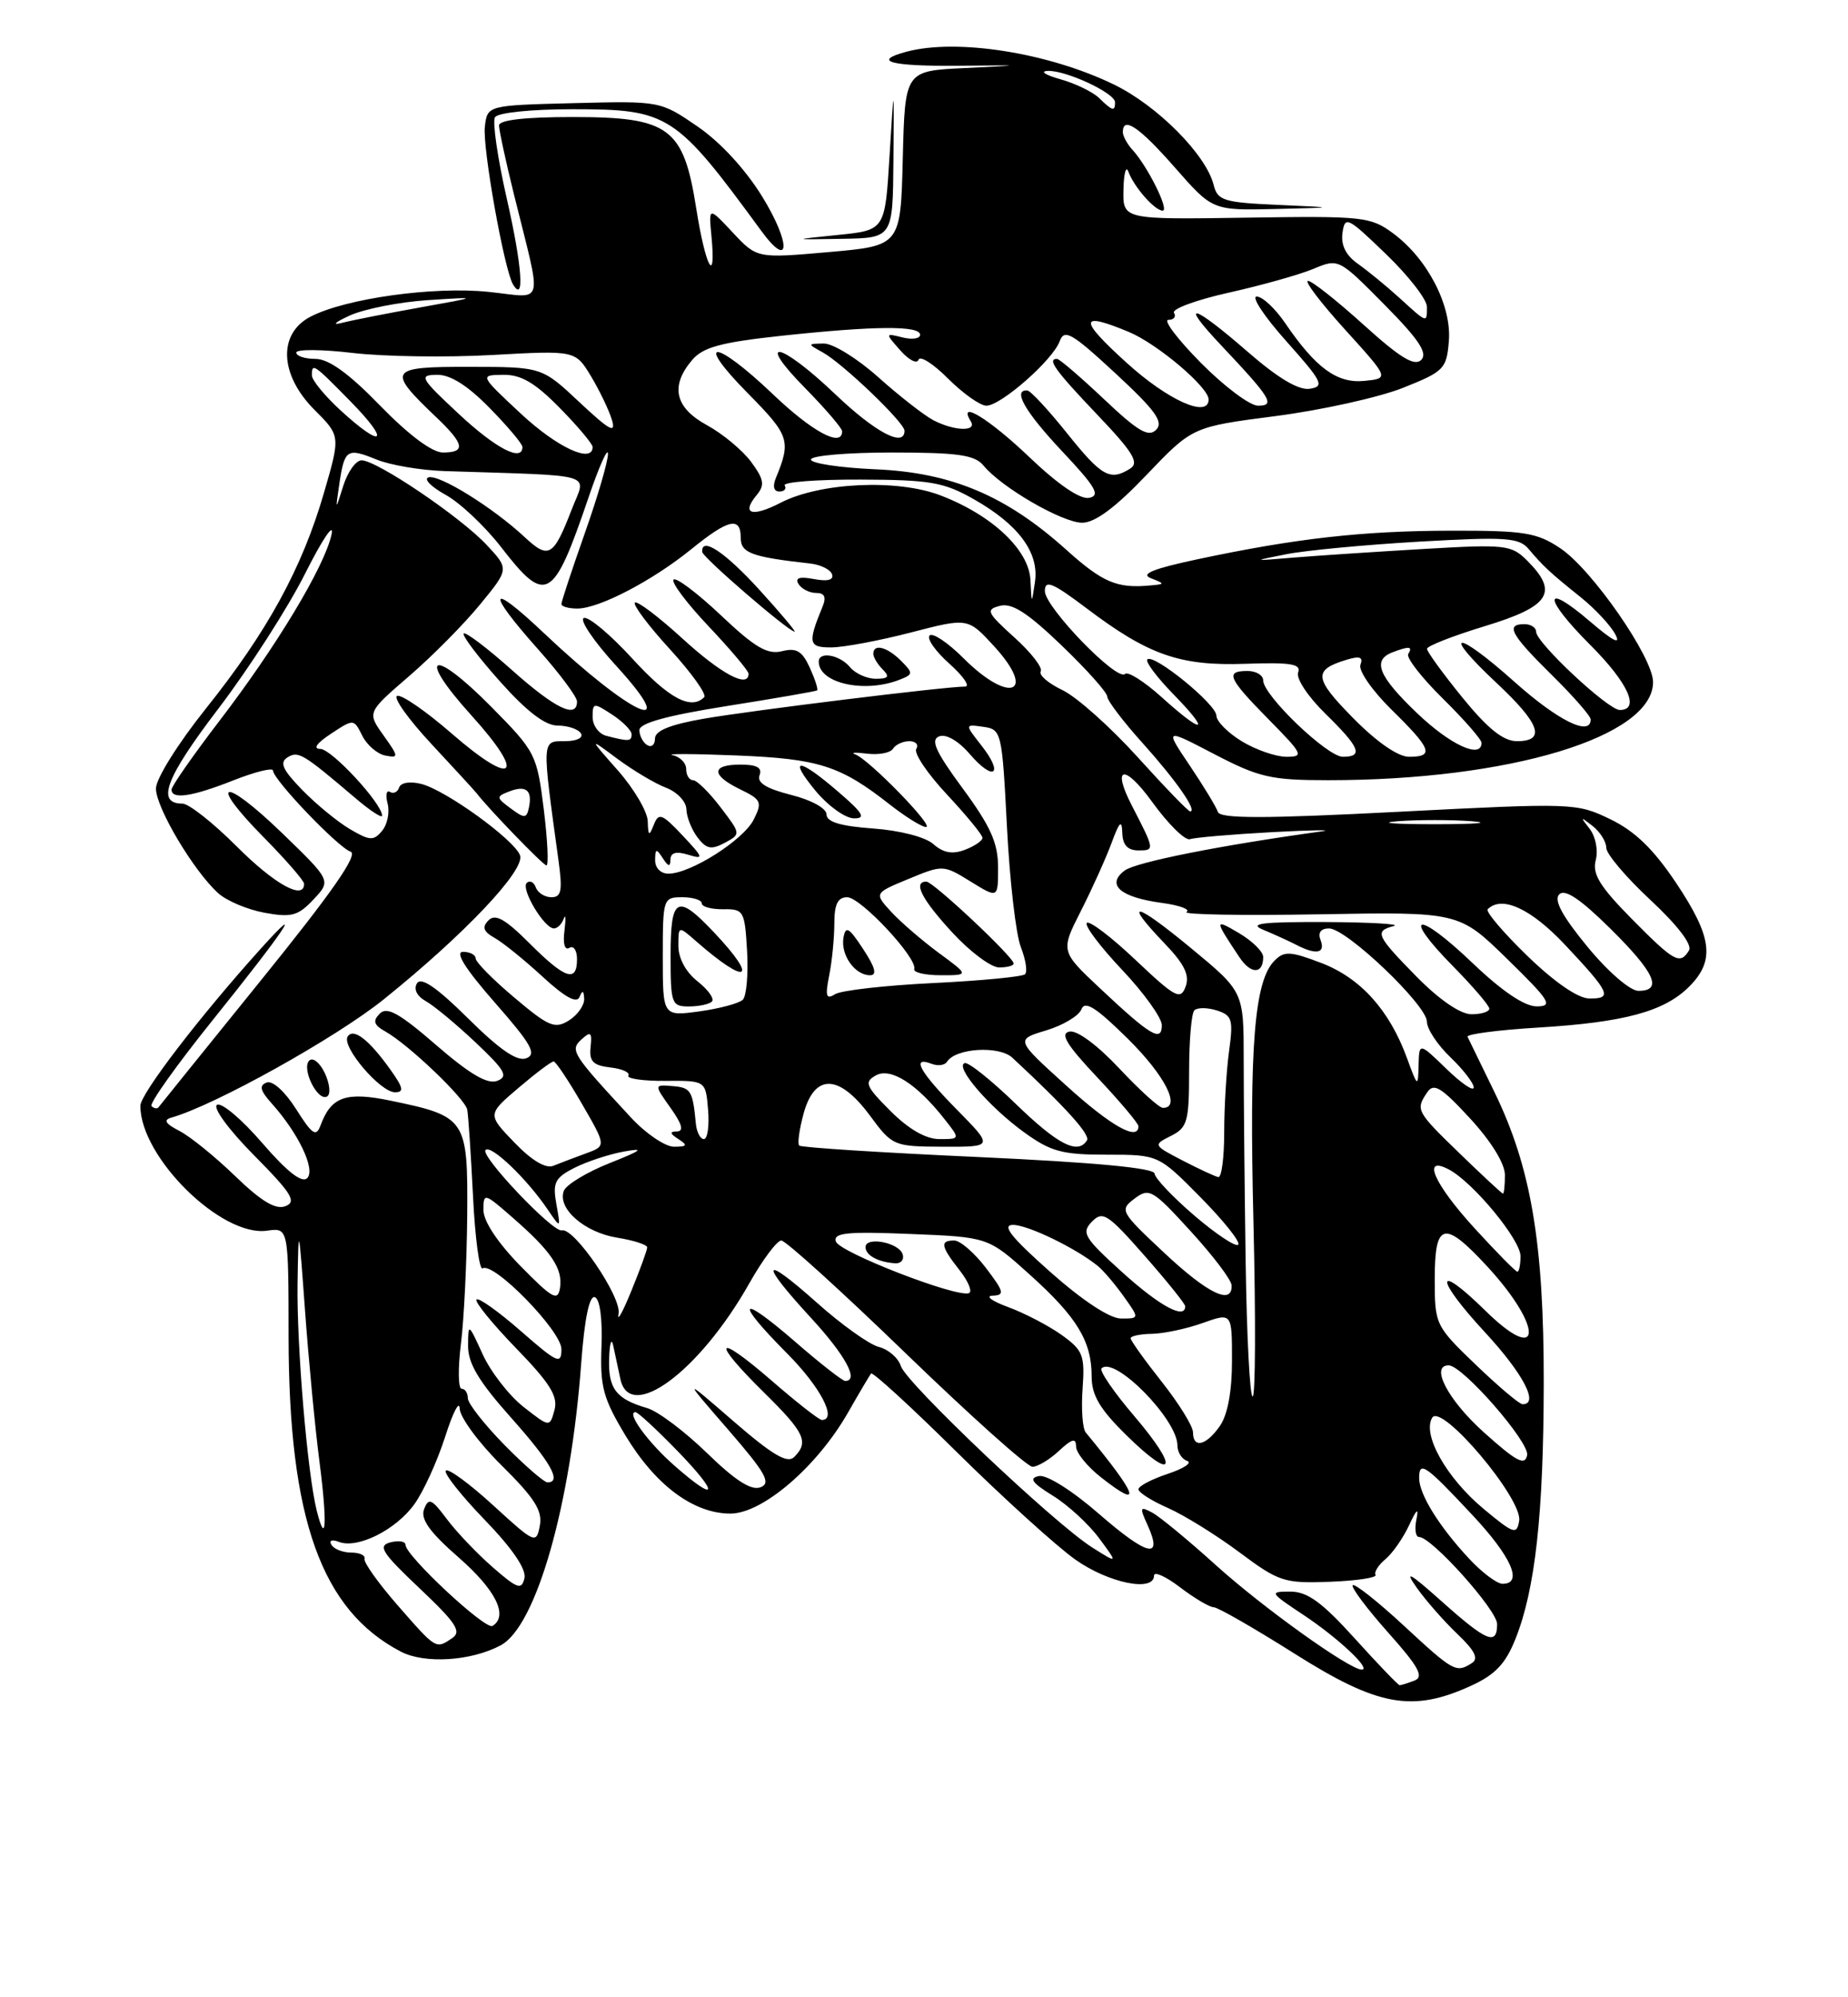 <?xml version="1.0" encoding="UTF-8" standalone="no"?>
<!DOCTYPE svg PUBLIC "-//W3C//DTD SVG 1.1//EN" "http://www.w3.org/Graphics/SVG/1.1/DTD/svg11.dtd" >
<svg xmlns="http://www.w3.org/2000/svg" xmlns:xlink="http://www.w3.org/1999/xlink" version="1.1" viewBox="0 0 237 256">
 <g >
 <path fill="currentColor"
d=" M 188.59 216.10 C 191.75 214.66 193.07 213.28 194.35 210.07 C 196.89 203.73 197.96 194.05 197.98 177.21 C 198.00 159.33 196.35 149.61 191.67 140.00 C 189.93 136.43 188.37 133.22 188.21 132.89 C 188.05 132.55 192.10 132.02 197.21 131.71 C 208.32 131.04 213.44 129.65 216.63 126.46 C 219.97 123.12 219.60 120.12 214.97 113.19 C 212.07 108.85 209.69 106.54 206.53 105.01 C 202.19 102.91 201.76 102.90 179.35 104.05 C 162.10 104.94 156.48 104.94 156.19 104.07 C 155.98 103.43 154.35 100.75 152.58 98.12 C 149.36 93.34 149.36 93.34 155.75 96.67 C 161.48 99.65 163.00 100.00 170.35 100.00 C 193.60 100.00 212.00 94.44 212.00 87.42 C 212.00 84.27 204.17 72.98 200.10 70.27 C 197.10 68.26 195.47 68.00 186.10 68.02 C 174.75 68.04 166.21 69.00 153.59 71.68 C 147.90 72.89 146.21 73.57 147.59 74.11 C 149.43 74.83 149.43 74.87 147.50 75.04 C 143.25 75.44 141.41 74.66 136.73 70.45 C 129.02 63.52 122.00 60.56 112.25 60.15 C 107.71 59.95 104.00 59.39 104.00 58.90 C 104.00 58.40 108.67 58.00 114.38 58.00 C 122.86 58.00 125.01 58.31 126.13 59.67 C 128.43 62.48 136.25 67.00 138.79 67.00 C 140.43 67.00 143.06 65.05 147.06 60.85 C 152.93 54.71 152.93 54.71 163.59 53.33 C 169.46 52.57 176.78 50.95 179.88 49.73 C 185.19 47.62 185.52 47.29 185.81 43.74 C 186.19 39.19 183.08 33.18 178.68 29.92 C 175.77 27.77 174.85 27.67 159.81 27.90 C 144.00 28.14 144.00 28.14 144.08 24.32 C 144.12 22.22 144.41 21.18 144.71 22.00 C 145.43 23.97 148.10 27.00 149.11 27.00 C 150.00 27.00 147.20 21.35 145.25 19.22 C 144.56 18.47 144.00 17.44 144.00 16.93 C 144.00 14.84 146.13 16.29 150.69 21.49 C 155.50 26.97 155.50 26.97 163.50 26.79 C 171.50 26.60 171.50 26.60 163.85 26.26 C 156.90 25.95 156.15 25.71 155.64 23.68 C 154.66 19.81 148.42 13.53 142.85 10.83 C 134.44 6.75 122.71 4.90 116.25 6.63 C 111.76 7.83 114.18 8.50 122.75 8.43 C 131.46 8.35 131.47 8.35 123.78 8.72 C 116.06 9.08 116.06 9.08 115.78 20.29 C 115.50 31.50 115.50 31.50 106.29 32.31 C 97.08 33.12 97.08 33.12 93.98 29.81 C 90.88 26.50 90.88 26.50 91.24 30.25 C 91.86 36.77 90.49 34.30 89.30 26.77 C 87.66 16.33 85.87 15.00 73.44 15.00 C 67.33 15.00 64.00 15.38 64.00 16.08 C 64.00 16.68 64.85 20.62 65.89 24.83 C 69.57 39.72 69.97 38.16 62.65 37.41 C 55.61 36.68 44.35 38.25 39.84 40.58 C 35.62 42.76 35.84 48.04 40.34 52.54 C 43.67 55.87 43.67 55.87 41.54 63.19 C 38.75 72.81 34.27 80.99 26.42 90.80 C 22.81 95.32 20.00 99.81 20.00 101.07 C 20.00 103.52 24.83 111.63 27.98 114.48 C 29.06 115.46 31.74 116.59 33.93 116.99 C 37.38 117.62 38.23 117.39 40.20 115.29 C 42.48 112.87 42.48 112.87 36.20 106.80 C 28.60 99.45 26.49 99.90 33.81 107.31 C 36.66 110.20 39.00 112.89 39.00 113.28 C 39.00 115.44 35.21 113.34 30.37 108.50 C 27.34 105.47 24.21 103.00 23.40 103.00 C 19.99 103.00 21.23 99.71 27.99 90.85 C 31.91 85.71 36.93 77.90 39.14 73.50 C 41.35 69.10 42.88 66.85 42.52 68.50 C 41.64 72.59 35.46 82.86 28.10 92.45 C 24.75 96.83 22.00 100.77 22.00 101.20 C 22.00 102.51 24.62 102.12 29.96 100.01 C 32.73 98.92 35.00 98.36 35.01 98.76 C 35.03 99.93 43.35 108.62 44.96 109.16 C 45.99 109.50 42.60 114.36 33.53 125.57 C 26.45 134.33 20.50 141.69 20.33 141.92 C 20.15 142.15 19.75 142.08 19.43 141.77 C 19.12 141.46 22.67 136.48 27.31 130.71 C 36.43 119.37 39.32 115.09 33.53 121.50 C 25.68 130.19 18.00 140.20 18.00 141.74 C 18.00 148.33 28.41 158.58 34.25 157.74 C 37.00 157.35 37.00 157.35 37.01 171.42 C 37.04 194.69 41.21 206.37 51.40 211.69 C 54.45 213.29 60.44 212.91 64.22 210.88 C 68.77 208.45 73.21 192.87 74.54 174.70 C 74.96 169.05 75.58 166.03 76.28 166.26 C 76.93 166.48 77.27 168.98 77.14 172.56 C 76.94 177.73 77.34 179.21 80.20 183.97 C 84.06 190.37 88.94 194.00 93.67 194.00 C 97.79 194.00 104.78 188.00 108.75 181.06 C 110.18 178.55 111.52 176.30 111.71 176.05 C 111.91 175.80 116.89 180.36 122.78 186.19 C 128.68 192.01 135.48 198.17 137.90 199.89 C 142.17 202.91 148.00 204.10 148.00 201.95 C 148.00 201.37 149.50 202.05 151.34 203.45 C 153.18 204.85 155.12 206.00 155.64 206.00 C 156.17 206.00 160.85 208.69 166.05 211.97 C 176.70 218.70 181.10 219.50 188.59 216.10 Z  M 65.01 25.53 C 63.82 20.32 63.13 15.59 63.48 15.03 C 63.84 14.44 68.13 14.00 73.41 14.00 C 85.76 14.00 86.62 14.56 97.63 29.59 C 101.34 34.65 101.47 31.27 97.79 25.26 C 95.63 21.74 92.40 18.23 89.47 16.22 C 84.68 12.94 84.68 12.94 73.59 13.22 C 62.50 13.50 62.50 13.50 62.18 16.25 C 61.87 18.95 64.67 34.59 65.79 36.45 C 67.31 38.96 66.96 34.10 65.01 25.53 Z  M 114.58 20.50 C 114.66 10.50 114.66 10.50 114.08 20.00 C 113.50 29.50 113.50 29.50 107.50 30.11 C 101.50 30.72 101.50 30.72 108.00 30.61 C 114.50 30.50 114.50 30.50 114.58 20.50 Z  M 173.74 210.00 C 169.54 205.36 167.67 204.00 165.48 204.00 C 162.76 204.00 162.81 204.10 167.15 206.98 C 171.59 209.92 175.94 214.00 174.64 214.00 C 173.07 214.00 162.00 206.08 156.00 200.67 C 152.43 197.44 148.72 194.38 147.76 193.87 C 146.19 193.03 146.13 193.20 147.17 195.47 C 149.19 199.92 147.19 199.46 141.00 194.09 C 137.54 191.07 134.25 189.00 133.25 189.19 C 131.92 189.45 132.34 190.05 135.01 191.70 C 136.95 192.89 139.62 195.35 140.96 197.16 C 143.39 200.44 143.39 200.44 140.07 198.34 C 135.18 195.25 116.23 177.29 115.53 175.09 C 115.20 174.05 113.93 172.95 112.71 172.64 C 111.49 172.34 107.91 169.78 104.75 166.96 C 97.68 160.66 97.30 161.64 104.01 168.92 C 108.43 173.72 110.21 177.00 108.39 177.00 C 108.05 177.00 105.12 174.71 101.89 171.90 C 94.71 165.69 94.16 166.66 100.97 173.50 C 105.24 177.80 107.42 182.00 105.39 182.00 C 105.05 182.00 102.12 179.71 98.89 176.90 C 91.70 170.68 91.12 171.73 98.00 178.50 C 103.21 183.63 103.77 184.83 101.85 186.75 C 100.98 187.62 99.08 186.50 94.11 182.20 C 87.53 176.50 87.53 176.50 93.38 183.24 C 98.21 188.81 98.93 190.09 97.53 190.63 C 96.35 191.08 94.30 189.77 90.67 186.24 C 87.83 183.48 84.38 180.88 83.00 180.48 C 79.01 179.32 77.99 178.00 78.12 174.13 C 78.18 172.13 78.42 171.40 78.65 172.50 C 78.89 173.60 79.29 175.51 79.56 176.75 C 80.77 182.42 89.73 175.77 96.10 164.48 C 97.80 161.47 99.65 159.00 100.20 159.00 C 100.76 159.00 107.96 165.53 116.20 173.50 C 124.45 181.47 131.74 188.00 132.41 188.00 C 133.08 188.00 134.61 187.08 135.81 185.96 C 137.47 184.41 138.00 184.27 138.00 185.39 C 138.00 186.20 139.45 187.99 141.22 189.37 C 146.60 193.59 145.98 191.77 139.24 183.60 C 138.83 183.11 138.65 180.58 138.84 177.98 C 139.14 173.69 138.90 173.07 136.13 171.09 C 134.46 169.90 131.38 168.30 129.29 167.53 C 127.21 166.77 126.31 166.11 127.30 166.07 C 128.88 166.01 128.77 165.57 126.43 162.50 C 124.96 160.57 123.14 159.00 122.38 159.00 C 120.51 159.00 120.64 159.72 123.07 162.82 C 124.21 164.27 124.74 165.59 124.25 165.75 C 122.58 166.31 107.65 160.51 107.20 159.13 C 106.84 158.01 108.60 157.83 116.73 158.16 C 126.72 158.56 126.72 158.56 132.03 163.34 C 138.12 168.81 140.00 171.90 140.00 176.41 C 140.00 178.85 141.04 180.60 144.48 183.98 C 150.63 190.01 151.30 188.35 145.48 181.52 C 142.86 178.46 140.97 175.70 141.27 175.39 C 142.93 173.74 151.00 181.93 151.00 185.26 C 151.00 186.13 151.56 187.02 152.25 187.25 C 152.94 187.48 151.81 188.23 149.75 188.91 C 147.69 189.60 146.00 190.48 146.00 190.89 C 146.00 191.29 147.71 192.37 149.80 193.29 C 151.88 194.21 156.01 196.77 158.96 198.97 C 164.03 202.75 164.69 202.96 170.57 202.74 C 174.00 202.61 176.63 202.21 176.41 201.86 C 176.20 201.51 176.76 200.61 177.66 199.86 C 178.57 199.11 179.94 197.15 180.71 195.50 C 181.68 193.41 181.97 193.18 181.65 194.75 C 181.39 195.99 181.55 197.00 181.99 197.00 C 183.60 197.00 192.00 206.37 192.00 208.16 C 192.00 210.96 190.69 210.43 184.89 205.25 C 180.78 201.58 180.05 201.18 181.69 203.50 C 182.86 205.15 185.21 207.82 186.91 209.44 C 189.16 211.58 189.66 212.60 188.75 213.17 C 186.74 214.45 186.41 214.27 180.03 208.36 C 176.68 205.26 173.73 202.93 173.48 203.18 C 173.24 203.43 175.27 206.15 178.00 209.22 C 181.93 213.62 182.65 214.92 181.41 215.40 C 180.54 215.73 179.69 216.00 179.50 216.00 C 179.32 216.00 176.72 213.30 173.74 210.00 Z  M 115.76 160.75 C 115.26 159.25 111.00 158.44 111.00 159.85 C 111.00 160.90 112.65 161.79 114.83 161.92 C 115.57 161.96 115.98 161.44 115.76 160.75 Z  M 51.00 205.76 C 48.52 202.92 46.61 200.24 46.75 199.80 C 46.89 199.36 46.13 199.00 45.06 199.00 C 43.99 199.00 42.84 198.56 42.51 198.01 C 42.16 197.44 42.56 197.28 43.47 197.63 C 45.87 198.55 50.81 196.07 53.16 192.77 C 54.33 191.14 56.09 187.26 57.09 184.15 C 58.08 181.04 58.92 179.42 58.95 180.53 C 58.98 181.65 61.41 184.95 64.35 187.85 C 68.57 192.02 69.60 193.64 69.23 195.56 C 68.78 197.92 68.60 197.84 63.26 192.95 C 60.23 190.18 57.49 188.17 57.18 188.49 C 56.87 188.80 59.10 191.63 62.14 194.78 C 65.71 198.47 67.52 201.13 67.26 202.28 C 66.90 203.83 66.35 203.64 63.17 200.86 C 61.15 199.10 58.50 196.31 57.28 194.67 C 55.36 192.10 54.96 191.93 54.39 193.43 C 53.90 194.70 55.08 196.36 58.86 199.66 C 63.60 203.81 65.23 207.12 63.16 208.40 C 62.26 208.96 52.00 199.39 52.00 198.00 C 52.00 197.55 51.13 197.42 50.06 197.69 C 48.41 198.13 48.97 199.00 53.81 203.58 C 58.49 208.00 59.23 209.13 58.00 209.96 C 55.88 211.39 55.97 211.44 51.00 205.76 Z  M 188.38 199.75 C 184.53 195.61 182.00 191.52 182.00 189.45 C 182.00 187.19 182.79 187.73 188.75 194.10 C 193.84 199.52 195.38 203.00 192.70 203.00 C 191.98 203.00 190.04 201.54 188.38 199.75 Z  M 190.26 193.39 C 185.50 189.42 182.38 183.89 183.67 181.72 C 184.83 179.74 195.28 192.10 194.83 194.92 C 194.53 196.75 194.13 196.61 190.26 193.39 Z  M 40.62 193.62 C 39.42 188.86 38.04 172.43 38.16 164.50 C 38.28 156.77 38.31 156.89 39.12 168.00 C 39.58 174.32 40.41 183.06 40.98 187.42 C 41.99 195.26 41.81 198.38 40.62 193.62 Z  M 86.50 187.86 C 83.11 184.89 80.27 181.00 81.50 181.00 C 81.81 181.00 84.24 183.25 86.91 186.00 C 92.30 191.56 92.04 192.73 86.50 187.86 Z  M 64.71 185.22 C 62.12 182.58 60.00 179.88 60.00 179.22 C 60.00 178.55 59.64 178.00 59.20 178.00 C 58.76 178.00 58.72 175.41 59.11 172.25 C 59.51 169.09 59.87 161.67 59.92 155.77 C 60.01 143.41 59.80 143.09 50.12 141.08 C 44.37 139.89 42.47 140.55 41.11 144.24 C 40.54 145.77 40.04 145.43 37.97 142.15 C 36.54 139.90 34.96 138.46 34.20 138.75 C 33.21 139.13 33.36 139.77 34.80 141.38 C 38.26 145.22 40.50 149.90 39.40 151.00 C 38.72 151.68 36.85 150.22 33.62 146.49 C 31.00 143.45 28.40 141.26 27.83 141.61 C 27.25 141.96 29.34 144.81 32.58 148.08 C 37.42 152.97 38.08 154.03 36.60 154.60 C 35.35 155.08 33.52 153.99 30.17 150.75 C 27.60 148.27 24.38 145.65 23.00 144.95 C 21.19 144.01 20.91 143.55 22.00 143.24 C 27.53 141.68 43.10 133.01 49.20 128.10 C 59.59 119.75 67.40 111.49 66.69 109.62 C 65.91 107.59 57.16 101.27 54.03 100.48 C 52.59 100.11 51.40 100.31 51.19 100.93 C 50.99 101.53 50.46 101.78 50.01 101.50 C 49.56 101.23 49.42 101.90 49.71 103.00 C 50.00 104.11 49.68 105.68 49.00 106.49 C 47.92 107.80 47.42 107.77 44.86 106.26 C 43.25 105.31 40.50 103.04 38.73 101.22 C 36.23 98.65 35.82 97.73 36.88 97.07 C 38.26 96.22 38.83 96.56 45.64 102.35 C 47.49 103.92 49.00 104.91 49.00 104.54 C 49.00 102.99 42.53 96.00 41.08 95.99 C 40.10 95.99 40.61 95.25 42.44 94.05 C 45.37 92.12 45.37 92.12 46.46 94.30 C 47.06 95.50 48.39 96.64 49.41 96.84 C 51.16 97.18 51.15 97.01 49.18 94.25 C 47.08 91.31 47.08 91.31 52.47 86.66 C 55.44 84.10 59.54 79.96 61.58 77.46 C 65.30 72.93 65.30 72.93 62.40 69.83 C 59.05 66.25 48.32 59.00 46.37 59.00 C 45.65 59.00 44.60 60.46 44.03 62.25 C 43.01 65.50 43.01 65.50 43.51 62.07 C 44.18 57.57 44.50 57.36 48.29 58.90 C 50.05 59.62 53.98 60.28 57.00 60.38 C 76.91 61.03 75.17 60.52 73.34 65.25 C 70.97 71.38 70.38 71.73 67.26 68.82 C 63.20 65.04 56.27 60.74 54.94 61.19 C 54.31 61.40 55.30 62.40 57.14 63.42 C 58.99 64.43 62.19 67.45 64.27 70.13 C 70.02 77.57 70.95 77.05 75.43 63.90 C 76.81 59.83 77.96 57.25 77.97 58.17 C 77.99 59.09 76.65 63.67 75.00 68.34 C 73.35 73.02 72.00 77.10 72.00 77.42 C 72.00 77.74 72.92 78.00 74.04 78.00 C 76.83 78.00 83.65 74.45 88.67 70.38 C 93.43 66.52 95.00 66.17 95.00 68.95 C 95.00 70.88 96.39 71.39 103.92 72.23 C 105.25 72.38 106.51 73.00 106.71 73.62 C 106.95 74.34 106.12 74.55 104.39 74.22 C 102.53 73.87 101.92 74.06 102.41 74.86 C 102.80 75.48 103.81 76.00 104.67 76.00 C 105.75 76.00 106.00 76.53 105.49 77.75 C 103.56 82.44 103.68 83.00 106.63 82.98 C 108.21 82.97 112.79 82.11 116.81 81.07 C 124.13 79.17 124.13 79.17 127.48 82.82 C 133.04 88.89 129.49 90.29 123.57 84.37 C 121.57 82.37 119.61 81.06 119.22 81.45 C 118.82 81.84 119.97 83.48 121.77 85.08 C 123.56 86.69 124.46 88.00 123.76 88.00 C 121.24 88.00 96.36 91.06 90.25 92.12 C 85.94 92.87 84.00 93.66 84.00 94.66 C 84.00 95.46 83.55 95.84 83.00 95.50 C 82.45 95.16 82.00 94.29 82.00 93.58 C 82.00 92.68 85.57 91.71 93.25 90.49 C 99.44 89.51 104.63 88.61 104.79 88.49 C 104.95 88.36 104.52 87.05 103.85 85.57 C 102.87 83.43 102.14 83.00 100.28 83.47 C 98.42 83.93 96.81 82.99 92.46 78.87 C 89.44 76.02 86.71 73.96 86.38 74.29 C 86.05 74.62 88.08 77.32 90.89 80.29 C 93.70 83.26 96.00 85.99 96.00 86.35 C 96.00 88.26 92.53 86.42 87.55 81.87 C 84.46 79.05 81.70 76.96 81.42 77.24 C 81.15 77.52 83.17 80.22 85.93 83.23 C 88.69 86.25 90.66 89.01 90.31 89.36 C 88.62 91.05 85.76 89.52 81.10 84.42 C 78.29 81.35 75.49 79.00 74.88 79.21 C 74.27 79.41 76.11 82.15 78.98 85.29 C 87.65 94.77 81.00 91.78 69.75 81.14 C 62.67 74.44 62.24 75.63 69.00 83.21 C 71.75 86.30 74.00 89.31 74.00 89.91 C 74.00 92.18 71.21 90.83 65.65 85.88 C 62.49 83.06 59.71 80.96 59.47 81.20 C 59.23 81.44 61.31 84.19 64.10 87.32 C 67.55 91.19 69.91 93.00 71.52 93.00 C 72.82 93.00 74.16 93.45 74.50 94.00 C 74.85 94.57 73.96 95.00 72.42 95.00 C 69.46 95.00 69.48 94.69 71.62 110.25 C 72.16 114.16 72.00 115.00 70.72 115.00 C 69.87 115.00 68.97 114.44 68.72 113.75 C 68.47 113.06 67.95 112.80 67.56 113.16 C 66.75 113.91 69.79 119.00 71.04 119.00 C 71.49 119.00 72.05 118.44 72.30 117.75 C 72.54 117.06 72.58 117.76 72.39 119.30 C 72.17 120.96 72.43 121.85 73.02 121.49 C 73.56 121.16 74.00 121.81 74.00 122.94 C 74.00 125.99 72.48 125.48 67.90 120.90 C 64.79 117.79 63.52 117.08 62.65 117.96 C 61.78 118.84 61.98 119.39 63.44 120.22 C 64.51 120.82 67.28 123.06 69.60 125.20 C 72.45 127.82 73.97 128.66 74.32 127.79 C 74.70 126.87 74.86 126.93 74.92 128.01 C 74.96 128.84 74.08 130.09 72.97 130.79 C 71.16 131.92 70.37 131.59 65.97 127.87 C 63.23 125.57 61.00 123.31 61.00 122.84 C 61.00 122.38 60.27 122.00 59.38 122.00 C 58.30 122.00 59.67 124.18 63.46 128.50 C 68.13 133.82 68.87 135.11 67.50 135.64 C 66.33 136.09 64.11 134.57 60.04 130.54 C 56.03 126.57 54.01 125.18 53.48 126.03 C 53.02 126.78 53.46 127.68 54.61 128.32 C 55.65 128.90 58.52 131.28 61.00 133.62 C 64.79 137.20 65.23 137.97 63.76 138.54 C 62.52 139.01 60.25 137.68 55.95 133.96 C 51.23 129.87 49.63 128.97 48.70 129.92 C 47.77 130.86 47.93 131.37 49.44 132.22 C 52.42 133.90 59.63 140.79 59.92 142.22 C 60.06 142.93 60.39 147.89 60.66 153.27 C 60.92 158.64 61.48 162.82 61.89 162.57 C 63.31 161.69 72.00 170.59 72.00 172.92 C 72.00 174.94 71.49 174.71 66.80 170.61 C 63.94 168.11 61.38 166.28 61.11 166.56 C 60.84 166.83 63.11 169.63 66.16 172.78 C 70.55 177.30 71.59 178.97 71.11 180.73 C 70.50 182.96 70.50 182.96 67.12 180.31 C 65.27 178.85 62.92 175.82 61.90 173.58 C 60.07 169.57 60.04 169.55 60.03 172.50 C 60.01 174.74 61.41 177.07 65.50 181.66 C 70.63 187.41 72.10 190.00 70.21 190.00 C 69.78 190.00 67.30 187.85 64.71 185.22 Z  M 41.66 137.55 C 41.02 136.20 40.12 135.48 39.66 135.94 C 38.62 136.98 40.77 141.26 41.96 140.53 C 42.43 140.24 42.29 138.90 41.66 137.55 Z  M 50.11 137.16 C 47.34 133.26 45.31 131.69 44.58 132.87 C 43.79 134.15 48.77 140.00 50.66 140.00 C 51.84 140.00 51.72 139.42 50.11 137.16 Z  M 69.74 103.75 C 68.86 96.69 68.69 96.35 63.04 90.63 C 55.39 82.89 53.28 83.76 60.46 91.70 C 67.56 99.54 65.96 101.00 57.93 94.02 C 54.65 91.17 51.51 89.00 50.94 89.19 C 50.37 89.38 52.35 92.16 55.34 95.37 C 58.33 98.58 60.94 101.42 61.14 101.69 C 62.64 103.65 69.61 110.86 70.07 110.92 C 70.38 110.97 70.23 107.74 69.74 103.75 Z  M 115.37 87.12 C 117.13 86.43 117.14 86.29 115.55 84.69 C 113.76 82.90 112.00 82.46 112.00 83.80 C 112.00 84.24 112.54 85.14 113.20 85.80 C 114.13 86.73 113.94 87.00 112.32 87.00 C 111.18 87.00 109.68 86.33 109.00 85.50 C 107.68 83.92 105.00 83.45 105.00 84.80 C 105.00 87.58 110.87 88.89 115.37 87.12 Z  M 97.40 75.61 C 92.99 70.76 89.90 68.71 90.06 70.75 C 90.12 71.45 101.04 80.87 101.90 80.96 C 102.12 80.98 100.10 78.57 97.40 75.61 Z  M 190.25 183.54 C 185.69 179.43 183.37 175.00 185.79 175.00 C 187.57 175.00 196.17 184.85 195.85 186.51 C 195.57 187.92 194.48 187.34 190.25 183.54 Z  M 153.00 183.59 C 153.00 182.81 151.20 179.90 149.00 177.12 C 146.80 174.34 145.00 171.82 145.00 171.53 C 145.00 171.24 146.24 170.98 147.75 170.96 C 149.26 170.93 152.19 170.31 154.25 169.57 C 158.00 168.24 158.00 168.24 158.00 174.40 C 158.00 178.35 157.44 181.35 156.44 182.78 C 154.68 185.30 153.00 185.69 153.00 183.59 Z  M 189.25 174.91 C 184.07 169.93 184.00 169.77 184.00 163.93 C 184.00 156.61 185.20 156.33 190.76 162.35 C 197.99 170.20 197.76 175.13 190.50 168.00 C 183.99 161.61 183.95 163.75 190.45 170.77 C 195.37 176.09 197.43 180.04 195.25 179.98 C 194.84 179.97 192.14 177.68 189.25 174.91 Z  M 159.75 161.75 C 159.61 152.26 159.50 140.59 159.50 135.80 C 159.50 127.11 159.50 127.11 152.75 121.53 C 145.47 115.52 143.93 115.26 149.39 120.96 C 151.91 123.59 152.59 125.00 152.05 126.46 C 151.40 128.22 150.75 127.88 145.65 123.06 C 142.53 120.10 139.71 117.96 139.38 118.29 C 139.05 118.62 141.08 121.32 143.89 124.29 C 146.70 127.26 149.00 130.46 149.00 131.40 C 149.00 133.62 147.56 132.77 141.11 126.71 C 136.00 121.92 136.00 121.92 138.63 116.74 C 140.08 113.89 141.84 109.97 142.56 108.03 C 143.57 105.29 143.87 105.00 143.93 106.75 C 143.98 108.31 144.61 109.00 146.01 109.00 C 148.10 109.00 148.10 108.95 145.16 103.26 C 142.53 98.18 144.20 97.87 147.75 102.77 C 149.81 105.62 152.00 107.78 152.61 107.56 C 153.22 107.35 157.94 106.94 163.11 106.66 C 168.27 106.38 171.15 106.34 169.50 106.56 C 156.56 108.34 145.72 110.49 144.25 111.57 C 141.81 113.38 143.66 115.01 148.96 115.72 C 151.27 116.03 152.71 116.56 152.17 116.89 C 151.63 117.23 159.26 117.36 169.14 117.19 C 187.11 116.87 187.11 116.87 193.30 122.92 C 198.79 128.28 199.22 128.98 197.09 128.99 C 195.52 129.00 192.63 127.05 188.79 123.38 C 181.74 116.65 179.62 117.01 186.31 123.81 C 188.89 126.43 191.00 128.89 191.00 129.28 C 191.00 129.68 189.97 130.00 188.71 130.00 C 187.30 130.00 184.61 128.16 181.71 125.22 C 176.48 119.90 176.23 119.35 178.75 118.69 C 179.71 118.44 175.78 118.21 170.00 118.18 C 161.85 118.15 160.06 118.37 162.00 119.17 C 163.38 119.74 165.28 120.61 166.24 121.10 C 168.80 122.43 170.01 122.20 169.36 120.50 C 168.99 119.54 169.38 119.00 170.45 119.00 C 172.68 119.00 183.00 128.84 183.00 130.96 C 183.00 131.88 184.35 133.92 186.00 135.50 C 187.65 137.08 189.00 138.83 189.00 139.38 C 189.00 139.94 187.43 138.87 185.50 137.00 C 182.00 133.61 182.00 133.61 181.93 136.55 C 181.86 139.40 181.81 139.37 180.43 135.59 C 178.18 129.45 174.47 125.35 169.46 123.43 C 165.49 121.92 164.70 121.87 163.46 123.12 C 160.87 125.71 160.20 133.97 160.75 156.64 C 161.05 168.94 161.01 179.00 160.65 179.00 C 160.29 179.00 159.89 171.24 159.75 161.75 Z  M 162.00 122.66 C 162.00 121.98 160.60 120.60 158.88 119.59 C 155.71 117.72 155.72 117.84 158.95 122.69 C 160.42 124.90 162.00 124.89 162.00 122.66 Z  M 79.33 168.37 C 79.74 166.27 73.62 157.28 72.05 157.70 C 70.92 158.00 61.54 148.13 62.27 147.40 C 62.97 146.69 67.54 151.05 70.22 155.00 C 71.92 157.50 71.92 157.50 71.35 154.33 C 70.86 151.59 71.16 150.97 73.64 149.70 C 75.21 148.90 78.08 147.95 80.00 147.60 C 82.75 147.10 82.36 147.42 78.18 149.08 C 75.26 150.24 72.62 151.84 72.31 152.63 C 71.44 154.89 74.96 157.97 79.17 158.64 C 81.28 158.98 83.00 159.54 83.00 159.88 C 83.00 160.22 82.08 162.75 80.95 165.50 C 79.83 168.25 79.10 169.54 79.33 168.37 Z  M 134.66 163.00 C 129.65 158.55 128.43 157.00 129.92 157.00 C 131.83 157.00 137.98 159.98 140.80 162.27 C 141.51 162.85 143.00 164.60 144.11 166.16 C 146.14 169.00 146.14 169.00 143.78 169.00 C 142.32 169.00 138.86 166.72 134.66 163.00 Z  M 143.94 163.08 C 139.03 158.64 138.65 158.01 140.03 156.59 C 141.42 155.16 142.05 155.57 146.78 160.94 C 149.65 164.20 152.00 167.12 152.00 167.43 C 152.00 169.18 148.73 167.41 143.94 163.08 Z  M 66.75 162.27 C 63.84 159.30 62.00 156.53 62.00 155.11 C 62.00 152.86 62.10 152.88 65.75 156.07 C 70.71 160.39 72.20 162.61 71.82 165.07 C 71.54 166.83 70.86 166.45 66.75 162.27 Z  M 149.30 160.57 C 143.68 155.31 143.56 155.09 145.50 153.63 C 147.38 152.21 147.82 152.46 152.70 157.81 C 155.57 160.94 157.93 164.06 157.95 164.75 C 158.05 167.34 154.90 165.82 149.30 160.57 Z  M 189.10 157.42 C 183.88 151.71 182.27 148.01 185.84 149.91 C 188.96 151.58 195.00 158.90 195.00 161.00 C 195.00 162.10 194.82 163.00 194.60 163.00 C 194.38 163.00 191.91 160.49 189.10 157.42 Z  M 153.18 155.81 C 150.41 153.44 148.11 151.01 148.07 150.42 C 148.03 149.70 140.27 148.98 125.47 148.30 C 113.08 147.74 102.74 147.08 102.50 146.83 C 102.25 146.59 102.51 144.73 103.07 142.69 C 104.49 137.56 107.63 137.67 111.56 142.98 C 114.45 146.89 114.60 146.95 120.96 146.98 C 127.42 147.00 127.42 147.00 122.71 142.22 C 117.93 137.36 116.81 135.33 119.47 136.35 C 120.28 136.66 121.17 136.54 121.45 136.09 C 122.53 134.34 128.13 133.99 129.83 135.57 C 136.64 141.89 139.85 145.44 139.40 146.16 C 138.24 148.04 135.67 146.72 130.27 141.49 C 127.14 138.46 124.19 136.10 123.72 136.26 C 122.40 136.70 126.84 141.87 131.31 145.11 C 134.76 147.61 136.20 148.00 141.93 148.00 C 148.57 148.00 148.57 148.00 153.98 153.48 C 156.95 156.49 159.12 159.21 158.80 159.54 C 158.48 159.86 155.95 158.18 153.18 155.81 Z  M 187.25 147.89 C 181.60 142.42 181.52 142.26 183.04 140.00 C 183.88 138.76 184.83 139.34 188.53 143.35 C 191.24 146.29 193.00 149.14 193.00 150.60 C 193.00 151.92 192.89 152.99 192.75 152.99 C 192.61 152.98 190.14 150.69 187.25 147.89 Z  M 151.67 148.75 C 147.88 146.78 147.86 146.75 150.17 145.59 C 152.28 144.53 152.50 143.76 152.50 137.30 C 152.50 133.39 152.80 129.88 153.17 129.50 C 153.55 129.12 154.84 129.13 156.05 129.51 C 158.02 130.14 158.18 130.68 157.62 134.75 C 157.28 137.24 157.00 141.92 157.00 145.14 C 157.00 148.36 156.66 150.94 156.25 150.87 C 155.84 150.80 153.78 149.84 151.67 148.75 Z  M 65.97 146.44 C 62.50 142.84 62.50 142.84 66.50 139.43 C 68.70 137.56 70.72 136.04 71.00 136.05 C 71.28 136.06 72.91 138.51 74.63 141.48 C 77.76 146.89 77.76 146.89 75.13 147.84 C 73.68 148.37 71.81 149.08 70.97 149.42 C 69.99 149.82 68.19 148.75 65.97 146.44 Z  M 80.93 143.25 C 73.33 135.05 73.06 134.61 74.58 133.22 C 75.76 132.14 75.95 132.31 75.74 134.22 C 75.55 136.04 76.06 136.56 78.27 136.82 C 79.79 136.99 80.83 137.46 80.59 137.86 C 80.34 138.25 82.47 138.56 85.32 138.54 C 90.50 138.50 90.50 138.50 90.81 142.25 C 90.98 144.31 90.74 146.00 90.27 146.00 C 89.81 146.00 89.34 145.10 89.24 144.00 C 88.84 139.79 88.60 139.40 86.27 139.21 C 83.87 139.01 83.87 139.01 86.00 142.01 C 87.48 144.08 87.73 145.00 86.82 145.02 C 85.85 145.03 85.90 145.29 87.00 146.00 C 88.24 146.80 88.14 146.97 86.45 146.98 C 85.33 146.99 82.84 145.31 80.93 143.25 Z  M 114.20 142.40 C 111.01 139.21 110.80 138.69 112.32 137.84 C 114.22 136.78 117.56 138.90 121.13 143.44 C 123.15 146.00 123.15 146.00 120.47 146.00 C 118.74 146.00 116.54 144.74 114.20 142.40 Z  M 136.72 139.12 C 130.23 133.25 130.23 133.25 134.17 132.07 C 136.33 131.42 138.37 130.20 138.69 129.36 C 139.13 128.21 140.57 129.12 144.64 133.14 C 149.42 137.86 151.52 142.00 149.14 142.00 C 148.66 142.00 146.15 139.72 143.54 136.94 C 140.76 133.97 138.13 132.02 137.16 132.22 C 135.90 132.47 136.78 133.91 140.75 138.12 C 143.64 141.19 146.00 143.99 146.00 144.35 C 146.00 146.32 142.46 144.33 136.72 139.12 Z  M 85.00 122.64 C 85.00 115.16 85.05 115.00 87.50 115.00 C 88.88 115.00 90.00 115.36 90.00 115.79 C 90.00 116.22 91.24 116.56 92.75 116.54 C 95.38 116.50 95.51 116.74 95.81 121.89 C 95.98 124.86 95.73 127.67 95.27 128.13 C 94.80 128.60 92.30 129.27 89.71 129.63 C 85.00 130.27 85.00 130.27 85.00 122.64 Z  M 91.30 128.37 C 91.65 128.02 90.82 126.86 89.47 125.79 C 87.97 124.62 87.00 122.83 87.00 121.25 C 87.00 118.65 87.00 118.65 89.25 120.62 C 95.81 126.37 97.39 125.68 91.63 119.57 C 86.83 114.48 86.00 114.91 86.00 122.50 C 86.00 128.64 86.13 129.00 88.33 129.00 C 89.62 129.00 90.95 128.72 91.30 128.37 Z  M 106.34 125.03 C 106.70 123.23 107.00 120.23 107.00 118.38 C 107.00 115.90 107.44 115.00 108.65 115.00 C 110.38 115.00 117.69 122.83 117.25 124.21 C 117.11 124.64 118.64 125.00 120.65 125.00 C 124.30 125.00 124.30 125.00 120.40 122.14 C 118.26 120.56 115.51 118.19 114.30 116.88 C 112.10 114.48 112.10 114.48 116.53 112.65 C 120.92 110.83 121.00 110.84 124.48 112.99 C 128.00 115.16 128.00 115.16 128.00 111.19 C 128.00 108.05 127.05 105.93 123.48 101.08 C 119.97 96.32 119.30 94.82 120.45 94.38 C 121.33 94.04 122.92 94.96 124.38 96.66 C 127.46 100.24 128.79 99.27 125.87 95.56 C 123.72 92.82 123.72 92.82 126.11 93.16 C 128.44 93.49 128.51 93.79 129.14 106.00 C 129.49 112.88 130.29 119.80 130.92 121.39 C 131.54 122.98 131.79 124.54 131.46 124.87 C 131.14 125.19 125.84 125.70 119.69 126.00 C 113.53 126.30 107.87 126.94 107.09 127.43 C 105.95 128.15 105.81 127.70 106.34 125.03 Z  M 110.70 121.65 C 108.87 118.86 108.45 118.61 108.17 120.20 C 107.80 122.41 109.64 125.00 111.58 125.00 C 112.51 125.00 112.25 124.00 110.70 121.65 Z  M 130.00 123.50 C 130.00 122.68 119.68 113.00 118.81 113.00 C 117.05 113.00 118.19 115.25 122.13 119.52 C 124.40 121.99 127.10 124.00 128.13 124.00 C 129.16 124.00 130.00 123.78 130.00 123.50 Z  M 195.88 122.52 C 192.79 119.53 190.50 116.83 190.79 116.54 C 192.60 114.73 196.35 116.46 200.71 121.10 C 206.50 127.26 206.84 128.01 203.83 127.98 C 202.38 127.97 199.38 125.91 195.88 122.52 Z  M 203.58 121.34 C 200.34 117.40 199.24 115.36 199.97 114.63 C 200.70 113.90 202.68 115.23 206.51 119.01 C 212.24 124.67 213.29 127.00 210.12 127.00 C 209.06 127.00 206.23 124.56 203.58 121.34 Z  M 209.24 117.75 C 205.16 113.61 204.18 112.02 204.65 110.24 C 204.98 108.98 204.63 107.22 203.87 106.24 C 202.63 104.66 202.67 104.63 204.25 105.87 C 205.21 106.63 206.00 107.88 206.00 108.67 C 206.00 109.45 208.55 112.46 211.67 115.36 C 215.14 118.59 217.06 121.10 216.61 121.82 C 215.45 123.70 214.73 123.30 209.24 117.75 Z  M 84.02 110.25 C 84.03 108.75 84.17 108.72 85.00 110.00 C 85.71 111.10 85.97 111.15 85.98 110.18 C 86.00 109.28 86.71 109.08 88.25 109.55 C 90.30 110.18 90.24 109.96 87.53 107.08 C 84.89 104.28 84.47 104.13 83.85 105.71 C 83.24 107.24 83.13 107.17 83.07 105.25 C 83.03 104.02 81.31 101.10 79.25 98.76 C 75.50 94.52 75.50 94.52 79.18 97.26 C 81.21 98.76 84.02 100.44 85.43 100.97 C 86.84 101.51 88.01 102.75 88.03 103.73 C 88.05 104.70 88.69 106.32 89.45 107.33 C 90.58 108.82 91.22 108.95 92.94 108.03 C 95.03 106.91 95.03 106.91 92.40 103.46 C 90.95 101.56 89.37 100.00 88.88 100.00 C 88.40 100.00 88.00 99.36 88.00 98.57 C 88.00 97.79 87.21 96.99 86.25 96.79 C 85.29 96.59 89.00 96.61 94.50 96.83 C 105.05 97.26 107.78 98.14 114.14 103.14 C 116.15 104.71 118.23 106.00 118.76 106.00 C 119.89 106.00 111.44 97.33 109.68 96.69 C 109.03 96.45 109.72 96.41 111.21 96.60 C 112.70 96.78 114.19 96.50 114.52 95.97 C 114.85 95.44 115.79 95.00 116.62 95.00 C 117.44 95.00 117.84 95.44 117.51 95.99 C 117.17 96.53 118.95 99.17 121.45 101.84 C 123.95 104.52 126.00 107.01 126.00 107.39 C 126.00 107.76 124.99 108.45 123.75 108.92 C 122.15 109.53 120.98 109.32 119.71 108.20 C 118.68 107.28 115.42 106.44 111.96 106.19 C 107.80 105.89 106.00 105.35 106.00 104.39 C 106.00 103.61 104.07 102.54 101.44 101.88 C 98.28 101.08 97.05 100.32 97.41 99.37 C 97.78 98.40 97.07 98.00 94.97 98.00 C 91.18 98.00 91.17 99.35 94.94 101.18 C 97.63 102.48 97.78 102.81 96.67 105.03 C 95.37 107.65 88.60 111.96 85.75 111.98 C 84.74 111.99 84.01 111.26 84.02 110.25 Z  M 107.50 101.48 C 102.37 97.06 101.00 97.03 104.65 101.43 C 106.22 103.31 108.40 104.87 109.50 104.89 C 111.10 104.92 110.70 104.23 107.50 101.48 Z  M 179.25 105.26 C 181.86 105.06 186.14 105.06 188.75 105.26 C 191.36 105.47 189.22 105.64 184.00 105.64 C 178.78 105.64 176.64 105.47 179.25 105.26 Z  M 145.86 97.00 C 142.38 93.16 138.06 89.31 136.25 88.45 C 134.44 87.59 133.19 86.51 133.47 86.05 C 133.75 85.59 132.23 83.63 130.09 81.70 C 126.54 78.49 126.38 78.13 128.25 77.65 C 129.78 77.25 131.80 78.55 136.15 82.73 C 139.37 85.82 142.00 88.76 142.00 89.28 C 142.00 89.79 144.05 92.49 146.56 95.27 C 150.87 100.07 153.60 104.00 152.63 104.00 C 152.39 104.00 149.34 100.85 145.86 97.00 Z  M 159.25 95.01 C 157.46 93.92 156.00 92.44 156.00 91.73 C 156.00 90.27 147.94 83.72 147.14 84.52 C 146.86 84.81 148.38 86.83 150.52 89.02 C 155.38 94.00 154.36 94.23 148.98 89.36 C 146.76 87.36 144.65 86.02 144.28 86.38 C 143.27 87.40 134.00 77.82 134.00 75.76 C 134.00 74.27 134.97 74.67 139.30 77.93 C 147.30 83.98 151.32 85.38 159.75 85.08 C 165.54 84.88 166.90 85.10 166.48 86.19 C 166.19 86.95 167.74 89.29 169.98 91.48 C 174.41 95.81 174.89 97.00 172.21 97.00 C 170.22 97.00 162.00 89.12 162.00 87.21 C 162.00 86.55 161.10 86.00 160.00 86.00 C 157.08 86.00 157.47 86.90 162.71 92.22 C 167.12 96.69 167.26 97.00 164.96 97.00 C 163.61 96.99 161.04 96.10 159.25 95.01 Z  M 173.51 92.01 C 168.49 86.92 168.38 85.86 172.74 84.55 C 174.39 84.05 174.85 84.23 174.47 85.21 C 174.19 85.94 175.99 88.54 178.48 90.98 C 183.60 96.00 183.97 97.00 180.71 97.00 C 179.29 97.00 176.56 95.11 173.51 92.01 Z  M 181.75 91.42 C 176.77 86.67 175.94 84.62 178.58 83.61 C 180.72 82.79 181.22 82.84 180.60 83.83 C 180.32 84.29 182.32 86.86 185.04 89.54 C 187.77 92.23 190.00 94.78 190.00 95.21 C 190.00 97.32 186.01 95.49 181.75 91.42 Z  M 77.75 94.31 C 76.79 94.06 76.00 92.98 76.00 91.90 C 76.00 90.05 76.13 90.04 78.50 91.59 C 79.88 92.49 81.00 93.63 81.00 94.12 C 81.00 95.04 80.63 95.06 77.75 94.31 Z  M 187.55 89.41 C 185.05 86.33 183.00 83.52 183.01 83.16 C 183.01 82.80 186.39 81.48 190.51 80.23 C 198.78 77.71 199.92 75.92 195.86 71.86 C 193.83 69.83 193.08 69.75 182.61 70.36 C 176.50 70.72 169.03 71.21 166.00 71.46 C 160.52 71.92 160.51 71.91 165.00 71.03 C 167.47 70.54 175.16 69.82 182.07 69.42 C 193.21 68.79 194.81 68.90 196.07 70.40 C 197.92 72.59 198.81 73.42 202.77 76.59 C 204.57 78.04 206.55 80.16 207.16 81.31 C 207.92 82.72 206.85 82.17 203.91 79.65 C 197.83 74.45 197.87 76.59 203.97 82.69 C 208.81 87.53 210.38 91.00 207.73 91.00 C 206.23 91.00 197.00 82.37 197.00 80.97 C 197.00 80.43 196.32 80.00 195.50 80.00 C 193.03 80.00 193.74 81.32 199.00 86.50 C 201.75 89.21 204.00 91.78 204.00 92.21 C 204.00 94.45 199.81 92.38 194.20 87.37 C 186.66 80.64 184.71 80.78 191.93 87.54 C 197.52 92.76 198.30 95.00 194.55 95.00 C 192.80 95.00 190.83 93.43 187.55 89.41 Z  M 132.15 74.35 C 131.97 70.48 127.23 66.02 120.60 63.49 C 115.06 61.37 105.16 61.83 100.11 64.44 C 96.45 66.33 95.02 65.89 97.02 63.48 C 98.11 62.17 97.99 61.46 96.33 59.20 C 95.23 57.72 92.69 55.60 90.67 54.50 C 86.55 52.25 85.92 49.50 88.75 46.16 C 90.15 44.50 92.44 43.88 100.21 43.04 C 112.15 41.76 118.00 41.71 118.00 42.91 C 118.00 43.40 116.99 43.56 115.75 43.25 C 113.50 42.69 113.50 42.69 115.47 44.92 C 116.56 46.15 117.60 46.69 117.80 46.11 C 117.99 45.54 119.70 46.63 121.60 48.54 C 123.51 50.44 125.71 52.00 126.50 52.00 C 128.36 52.00 135.01 46.16 135.90 43.74 C 136.50 42.12 137.43 42.65 143.05 47.85 C 148.18 52.60 149.25 54.08 148.28 55.08 C 147.30 56.09 145.96 55.30 141.59 51.17 C 138.58 48.33 135.87 46.00 135.56 46.00 C 134.25 46.00 135.32 47.48 140.71 53.14 C 145.29 57.94 146.13 59.30 144.96 60.05 C 142.37 61.69 141.30 61.09 136.86 55.55 C 134.46 52.55 132.16 50.07 131.75 50.05 C 129.81 49.92 131.46 52.79 136.25 57.88 C 140.53 62.42 141.16 63.52 139.68 63.81 C 138.53 64.04 135.71 62.12 132.01 58.59 C 126.85 53.67 122.74 51.16 124.50 54.00 C 125.34 55.36 122.37 55.26 119.68 53.85 C 118.48 53.21 115.31 50.74 112.64 48.35 C 109.97 45.96 106.82 44.01 105.64 44.03 C 103.54 44.06 103.54 44.08 105.50 45.16 C 108.06 46.56 116.00 54.16 116.00 55.21 C 116.00 57.41 112.25 55.42 107.09 50.50 C 100.01 43.76 96.74 43.14 103.29 49.78 C 105.88 52.42 108.00 54.89 108.00 55.28 C 108.00 57.41 104.18 55.36 99.09 50.50 C 91.62 43.38 88.90 43.32 95.92 50.42 C 101.25 55.82 101.47 56.48 99.51 61.25 C 99.06 62.33 99.23 63.00 99.95 63.00 C 100.59 63.00 100.90 62.65 100.63 62.22 C 100.37 61.79 104.73 61.45 110.32 61.47 C 119.30 61.50 121.02 61.79 124.91 64.00 C 130.63 67.24 133.29 70.84 132.73 74.60 C 132.30 77.50 132.30 77.50 132.15 74.35 Z  M 48.76 52.00 C 44.75 47.87 42.16 46.00 40.46 46.00 C 39.11 46.00 38.00 45.64 38.00 45.19 C 38.00 44.75 41.26 44.77 45.25 45.24 C 49.24 45.71 57.29 45.83 63.14 45.50 C 73.78 44.91 73.78 44.91 75.78 48.20 C 76.87 50.02 78.09 52.54 78.47 53.80 C 79.03 55.64 78.20 55.19 74.33 51.57 C 69.50 47.03 69.50 47.03 60.21 47.02 C 49.82 47.00 49.56 47.39 55.91 53.44 C 59.57 56.92 59.78 58.00 56.80 58.00 C 55.42 58.00 52.41 55.75 48.76 52.00 Z  M 58.82 53.04 C 53.88 48.43 53.68 48.07 56.04 48.04 C 57.75 48.01 59.97 49.41 62.79 52.29 C 65.11 54.65 67.00 56.90 67.00 57.29 C 67.00 59.26 63.59 57.49 58.82 53.04 Z  M 66.82 53.04 C 61.50 48.08 61.50 48.08 64.54 48.04 C 66.83 48.01 68.62 49.06 71.79 52.29 C 74.11 54.65 76.00 56.90 76.00 57.29 C 76.00 59.47 71.46 57.36 66.82 53.04 Z  M 43.70 52.62 C 41.66 50.75 40.00 48.73 40.00 48.12 C 40.00 46.47 40.19 46.60 45.00 51.50 C 50.14 56.74 49.13 57.60 43.70 52.62 Z  M 144.50 46.51 C 138.30 40.90 138.37 39.88 144.78 42.55 C 148.44 44.08 155.00 49.63 155.00 51.20 C 155.00 53.64 149.81 51.33 144.50 46.51 Z  M 154.00 46.50 C 151.01 43.48 149.14 41.00 149.84 41.00 C 150.54 41.00 150.87 40.59 150.56 40.10 C 150.26 39.60 153.42 38.44 157.59 37.51 C 161.76 36.58 166.64 35.21 168.42 34.47 C 171.67 33.11 171.68 33.12 177.55 39.05 C 181.97 43.51 183.13 45.27 182.27 46.13 C 181.41 46.99 179.58 45.88 174.89 41.64 C 171.46 38.54 168.25 36.00 167.75 36.00 C 167.24 36.00 169.38 38.81 172.50 42.25 C 178.17 48.50 178.17 48.50 174.97 48.82 C 171.47 49.17 168.74 47.17 164.78 41.36 C 163.52 39.52 161.90 38.01 161.17 38.01 C 160.44 38.00 162.15 40.59 164.98 43.75 C 169.60 48.93 169.90 49.53 167.98 49.83 C 166.55 50.05 163.91 48.48 160.00 45.08 C 152.89 38.90 151.14 38.47 156.60 44.25 C 163.00 51.03 163.60 52.00 161.34 52.00 C 160.29 52.00 156.99 49.52 154.00 46.50 Z  M 44.86 40.44 C 46.71 39.60 51.21 38.71 54.86 38.47 C 61.50 38.04 61.50 38.04 53.91 39.40 C 49.74 40.15 45.24 41.03 43.91 41.37 C 42.51 41.73 42.90 41.34 44.86 40.44 Z  M 179.47 38.18 C 177.80 36.66 175.40 34.70 174.14 33.81 C 172.60 32.73 171.95 31.42 172.17 29.85 C 172.48 27.64 172.82 27.81 177.75 32.57 C 180.64 35.35 183.00 38.39 183.00 39.32 C 183.00 41.44 183.08 41.47 179.47 38.18 Z  M 140.96 12.57 C 140.16 11.79 137.93 10.70 136.00 10.16 C 134.07 9.62 133.33 9.14 134.35 9.09 C 136.67 8.98 143.00 11.92 143.00 13.11 C 143.00 14.32 142.67 14.24 140.96 12.57 Z  M 65.50 103.62 C 63.62 102.23 63.61 102.10 65.29 101.45 C 67.45 100.61 68.29 101.28 67.84 103.47 C 67.54 104.92 67.28 104.94 65.50 103.62 Z "/>
</g>
</svg>